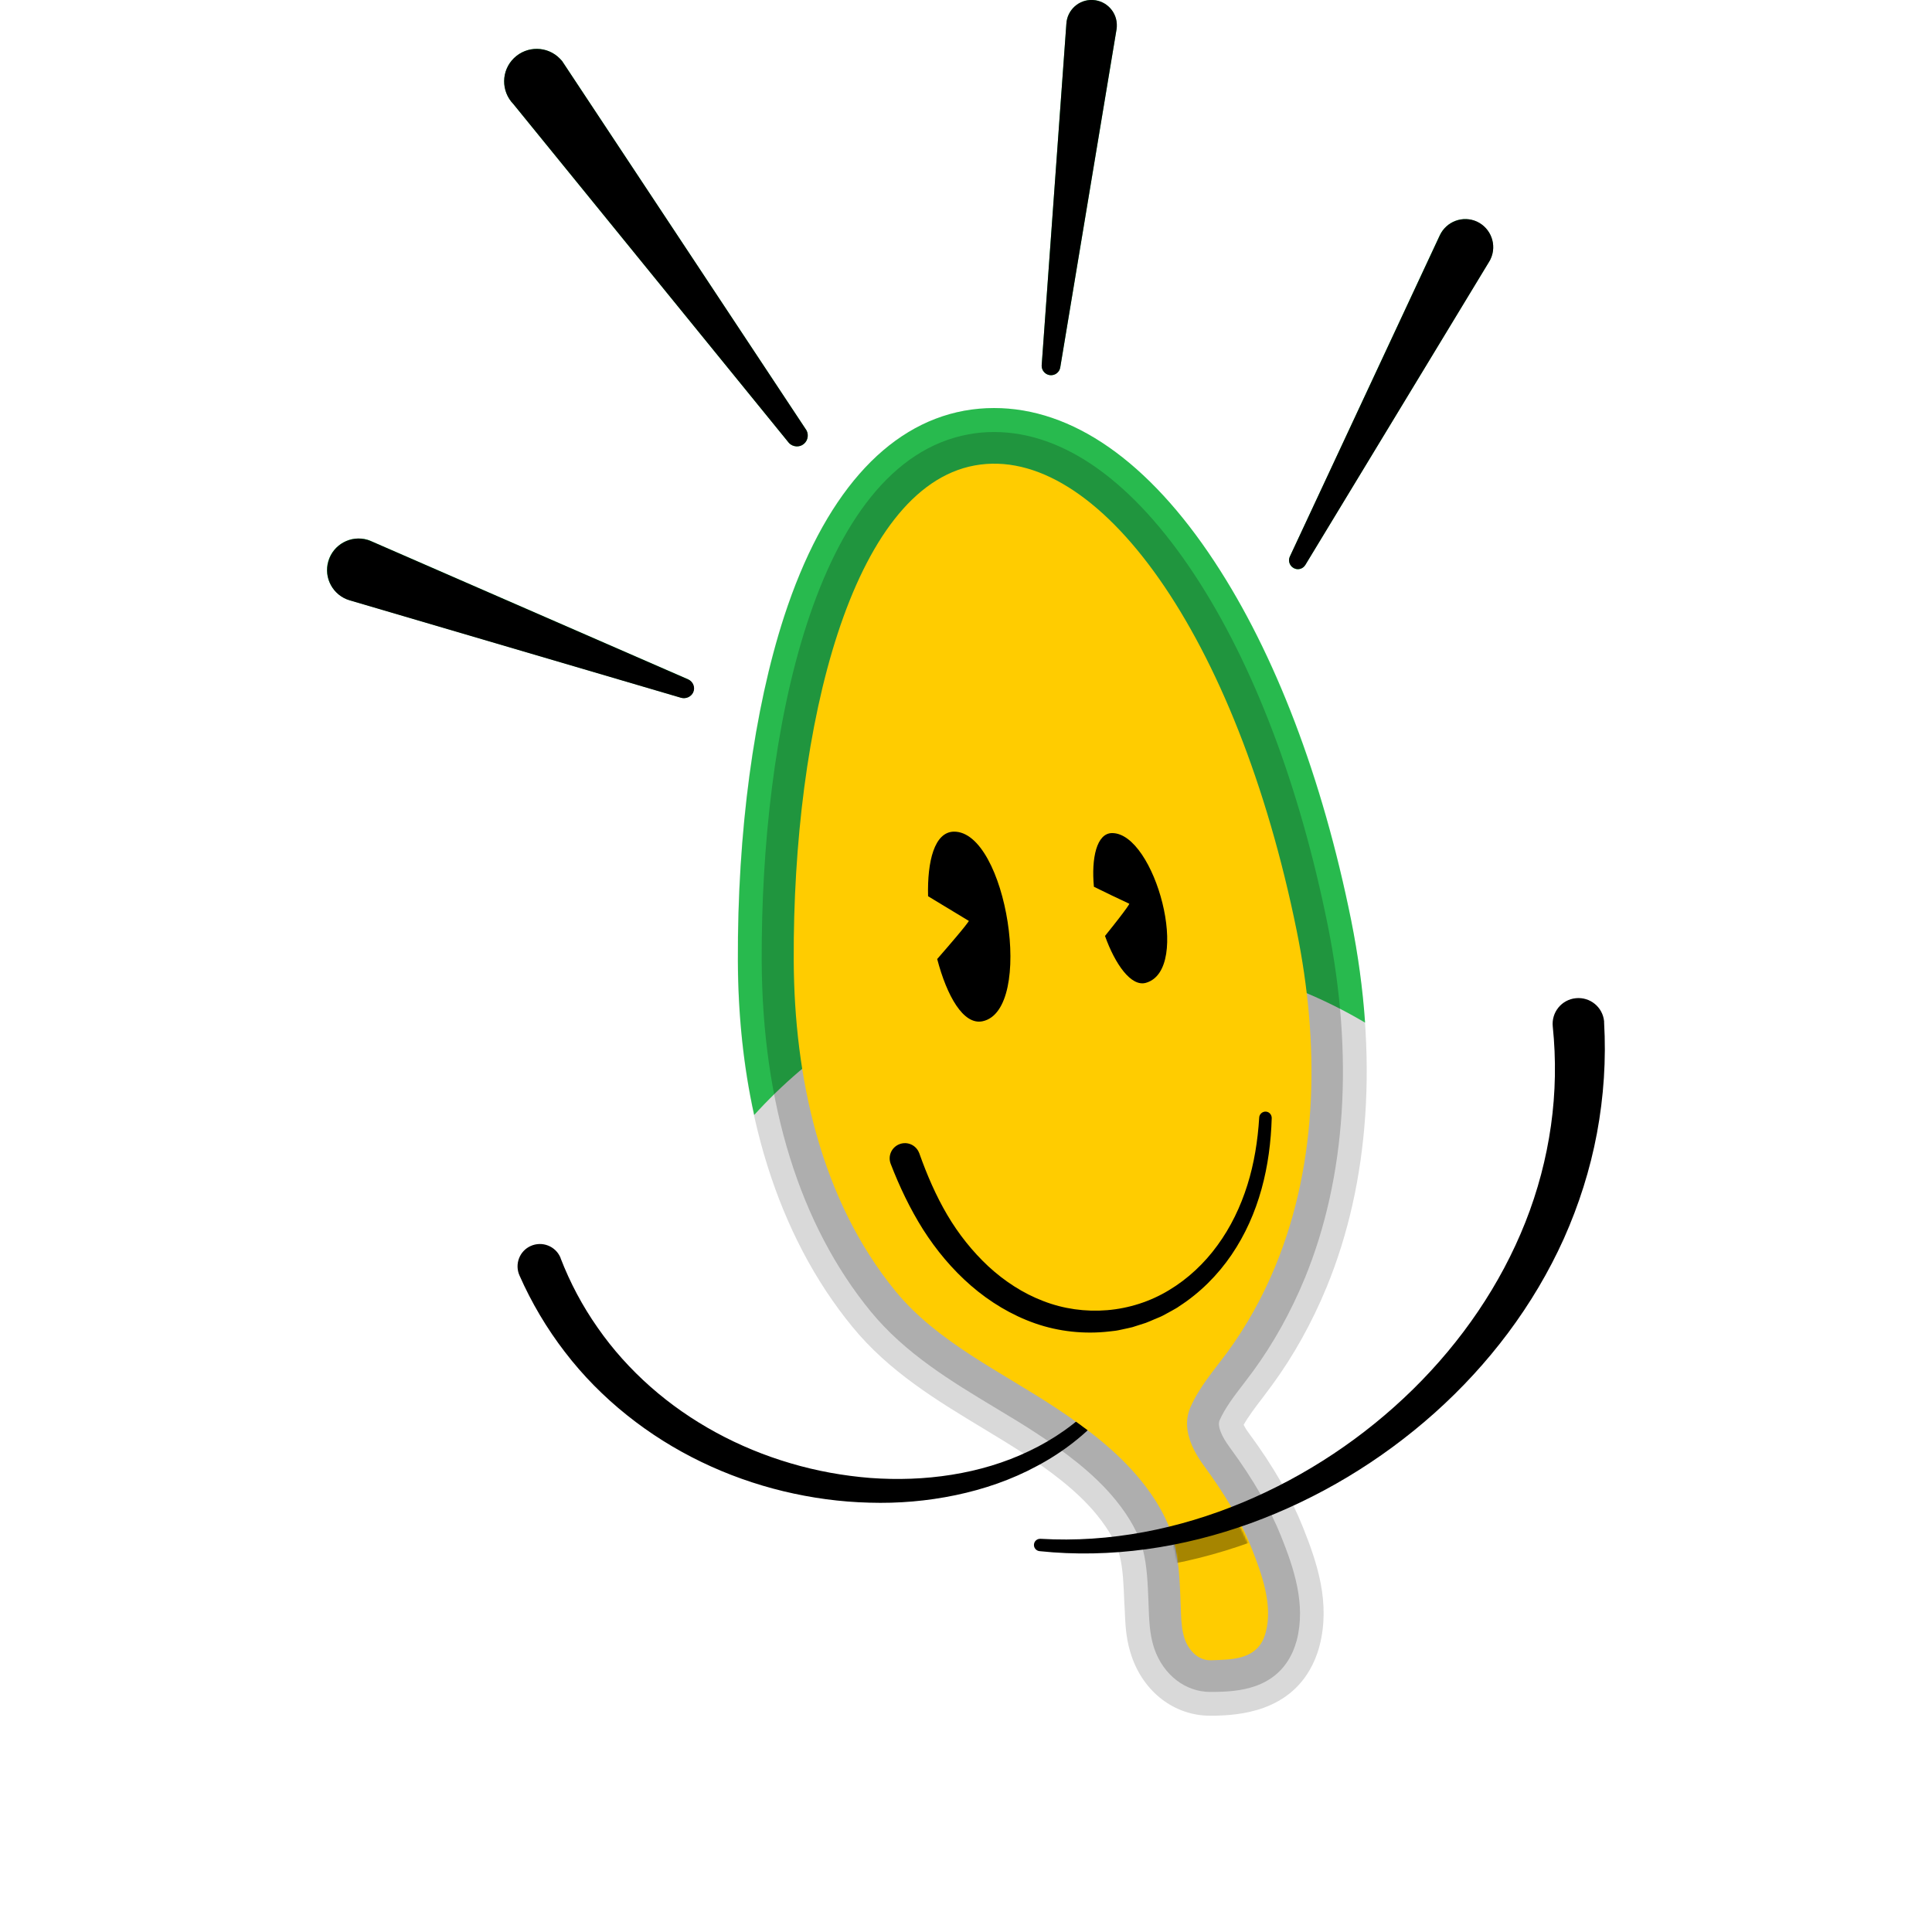 <?xml version="1.0" encoding="utf-8"?>
<!-- Generator: Adobe Illustrator 22.0.0, SVG Export Plug-In . SVG Version: 6.00 Build 0)  -->
<svg version="1.1" id="Layer_1" xmlns="http://www.w3.org/2000/svg" xmlns:xlink="http://www.w3.org/1999/xlink" x="0px" y="0px"
	 viewBox="0 0 1080 1080" style="enable-background:new 0 0 1080 1080;" xml:space="preserve">
<style type="text/css">
	.st0{fill:#2FDA5C;}
	.st1{fill:#FFFFFF;}
	.st2{opacity:0.15;}
	.st3{opacity:0.2;}
	.st4{fill:#FFCC00;}
	.st5{fill:none;}
	.st6{filter:url(#Adobe_OpacityMaskFilter);}
	.st7{opacity:0.35;mask:url(#SVGID_1_);}
</style>
<g>
	<path class="st0" d="M763.1,571.7c-1.3-18.8-3.9-37.9-7.8-57.4c-16.1-79.7-42.5-148.9-76.3-200.2c-37-56.3-79.6-86-123.3-86
		c-5.6,0-11.2,0.5-16.7,1.5c-43.9,8.1-78.7,47.8-100.6,114.9c-17,52.3-26.2,120.7-25.9,192.6c0.1,30.5,3.2,59.4,9.1,86.2"/>
	<path class="st0" d="M722.9,317.5c2.3,1.4,5.3,0.7,6.7-1.6l102.8-169.6c0.3-0.5,0.6-1,0.8-1.5c3.7-7.8,0.3-17.1-7.6-20.8
		c-7.8-3.7-17.1-0.3-20.8,7.6L721,311.2C720,313.4,720.8,316.1,722.9,317.5z"/>
	<path class="st0" d="M586.8,209.7c2.8,0.4,5.5-1.6,5.9-4.4l31.5-189.2c0.1-0.4,0.1-0.9,0.1-1.3C624.6,7,618.6,0.4,610.9,0
		c-7.8-0.4-14.4,5.6-14.8,13.4l-13.8,190.9C582.2,206.9,584.1,209.3,586.8,209.7z"/>
	<path class="st0" d="M441.1,247.7c2.2,2.2,5.7,2.5,8.2,0.5c2.6-2.1,3-6,0.9-8.6l-136-205.5c-0.4-0.4-0.8-0.9-1.2-1.3
		c-7-7.2-18.5-7.3-25.7-0.3c-7.2,7-7.3,18.5-0.3,25.7L441.1,247.7z"/>
	<path class="st0" d="M387.4,387c1.2-2.8-0.1-6-2.8-7.3l-177.1-77.2c-0.6-0.3-1.4-0.6-2.1-0.8c-9.3-2.7-19.1,2.6-21.9,11.9
		s2.6,19.1,11.9,21.9l185.3,54.5C383.5,390.8,386.3,389.5,387.4,387z"/>
</g>
<g>
	<g>
		<circle class="st1" cx="624" cy="806.8" r="273.2"/>
	</g>
	<g>
		<path d="M617.6,789.7c-10.6,12.2-23.6,22.2-37.9,29.8c-14.2,7.7-29.7,13-45.5,16.3c-15.8,3.3-32,4.7-48.2,4.2
			c-16.2-0.4-32.3-2.6-48.1-6.4c-31.5-7.6-61.7-21.9-87.4-42.5c-12.9-10.3-24.6-22.1-34.7-35.3c-10.1-13.1-18.7-27.6-25.4-42.8
			c-2.8-6.3,0-13.7,6.3-16.5c6.3-2.8,13.7,0,16.5,6.3c0.1,0.2,0.1,0.3,0.2,0.5l0,0.1c5.3,13.7,12.2,26.7,20.7,38.8
			c8.4,12.1,18.4,23.2,29.5,33c22.3,19.7,49.4,34.3,78.4,42.8c14.5,4.3,29.5,7,44.6,8.2c15.1,1.1,30.4,0.6,45.4-1.8
			c15-2.4,29.7-6.7,43.4-13.3c13.7-6.5,26.3-15.3,36.9-26.3l0,0c1.3-1.4,3.5-1.4,4.9-0.1C618.7,786.2,618.8,788.3,617.6,789.7z"/>
	</g>
	<g class="st2">
		<path d="M705.7,781.5c-4.1,5.3-7.9,10.4-10.5,15c0.5,1,1.4,2.6,2.9,4.6c14,19,23.6,35.9,30.4,53c7.7,19.3,15.4,41.9,9.1,66
			c-0.7,2.8-1.7,5.5-2.8,8.1c-12.8,29.5-43.7,30.5-55.4,30.9l-1.4,0c-0.5,0-1,0-1.5,0c-19.8,0-37-13-43.9-33.2
			c-2.8-8.1-3.4-15.6-3.7-22c-0.1-2.7-0.2-5.3-0.4-8c-0.4-9.7-0.7-18.8-2.6-26.3c-1.8-6.9-5.9-14.3-12.6-22.6
			c-11.4-14.1-27.8-25.8-40.8-34.3c-7.2-4.7-14.8-9.3-22.9-14.2c-25.8-15.6-52.6-31.7-73.2-56.9c-41.5-50.7-63.7-121.4-64-204.5
			c-0.3-71.9,8.9-140.3,25.9-192.6c21.9-67.1,56.6-106.8,100.6-114.9c5.5-1,11.1-1.5,16.7-1.5c43.7,0,86.3,29.7,123.3,86
			c33.7,51.3,60.1,120.6,76.3,200.2c15.3,75.4,10.6,146.3-13.6,205.2c-8.2,19.9-18.5,38.4-30.6,54.9
			C709.3,776.7,707.5,779.1,705.7,781.5z"/>
	</g>
	<g class="st3">
		<path d="M676.6,945.8c-14,0-26.2-9.5-31.3-24.1c-2.2-6.5-2.7-12.9-3-18.4c-0.1-2.6-0.2-5.2-0.3-7.9c-0.4-10.4-0.8-20.2-3.1-29.1
			c-2.3-8.8-7.2-17.8-15.1-27.6c-12.6-15.6-30-28-43.8-37.1c-7.4-4.9-15.2-9.6-23.4-14.5c-24.9-15-50.6-30.5-69.8-53.9
			c-39.6-48.3-60.7-116.1-61-196.1c-0.5-125.9,29.4-278.5,115.6-294.3c4.7-0.9,9.5-1.3,14.3-1.3c39,0,77.8,27.7,112.2,80
			c32.8,49.9,58.5,117.5,74.3,195.6c14.7,72.8,10.3,141.1-12.8,197.4c-7.8,18.9-17.5,36.4-29,52.1c-1.7,2.3-3.5,4.6-5.2,6.9
			c-5.4,7-10.5,13.7-13.5,20.6c-1.2,2.9,0.9,8.5,5.8,15.1c13.3,18.1,22.4,34,28.8,50c6.9,17.3,13.8,37.5,8.6,57.7
			c-0.6,2.1-1.3,4.2-2.1,6.1c-9.5,21.8-31.6,22.5-43.5,22.8l-1.5,0C677.3,945.8,677,945.8,676.6,945.8z"/>
	</g>
	<g>
		<path class="st4" d="M707.6,912.3c4-15.3-2.3-32.5-7.9-46.7c-6.6-16.7-16-31.6-26.6-46.1c-6.7-9.1-12.7-21.2-7.7-32.7
			c5-11.5,13.3-20.9,20.7-30.9c10.9-14.9,19.9-31.2,26.9-48.3c24.3-59.1,24.4-125.3,11.9-187.1c-33.5-165.3-111.5-272.9-180.1-260.3
			S443.1,405.7,443.7,537c0.3,65,14.9,133.5,57,184.9c23.2,28.3,59.1,45,89.2,64.9c17.3,11.4,34.6,24.4,47.9,40.8
			c8.2,10.1,15.2,21.7,18.5,34.4c3.4,13.2,3.3,27,3.9,40.5c0.2,4.6,0.6,9.2,2,13.5c2.2,6.5,7.6,12.4,14.9,12.1
			c11.1-0.4,24.1-0.2,29.3-12.2C706.9,914.6,707.3,913.5,707.6,912.3z"/>
	</g>
	<g>
		<path d="M721,311.2l83.9-179.7c3.7-7.8,13-11.2,20.8-7.6c7.8,3.7,11.2,13,7.6,20.8c-0.2,0.5-0.5,1-0.8,1.5L729.7,315.8
			c-1.4,2.3-4.4,3.1-6.7,1.6C720.8,316.1,720,313.4,721,311.2z"/>
	</g>
	<g>
		<path d="M582.3,204.3l13.8-190.9c0.4-7.8,7-13.8,14.8-13.4c7.8,0.4,13.8,7,13.4,14.8c0,0.4-0.1,0.9-0.1,1.3l-31.5,189.2
			c-0.4,2.8-3,4.8-5.9,4.4C584.1,209.3,582.2,206.9,582.3,204.3z"/>
	</g>
	<g>
		<path d="M441.1,247.7L287,58.2c-7-7.2-6.9-18.7,0.3-25.7c7.2-7,18.7-6.9,25.7,0.3c0.4,0.4,0.8,0.9,1.2,1.3l136,205.5
			c2.1,2.6,1.7,6.5-0.9,8.6C446.9,250.2,443.3,249.9,441.1,247.7z"/>
	</g>
	<g>
		<path d="M380.8,390.1l-185.3-54.5c-9.3-2.7-14.7-12.5-11.9-21.9c2.7-9.3,12.5-14.7,21.9-11.9c0.7,0.2,1.4,0.5,2.1,0.8l177.1,77.2
			c2.8,1.2,4.1,4.5,2.8,7.3C386.3,389.5,383.5,390.8,380.8,390.1z"/>
	</g>
	<g>
		<path d="M514,645c4.2,11.8,9.2,23.4,15.5,34.1c6.3,10.7,14.1,20.5,23,28.8c9,8.3,19.4,15.1,30.7,19.4c11.3,4.4,23.6,6.1,35.7,5.1
			c12.1-1,24.1-4.8,34.6-11.2c10.5-6.3,19.8-15,27.1-25.1c7.4-10.1,12.9-21.6,16.7-33.7c3.8-12.1,5.8-24.8,6.6-37.6l0-0.1
			c0.1-1.9,1.8-3.4,3.7-3.3c1.9,0.1,3.3,1.7,3.3,3.6c-0.4,13.3-2.1,26.7-5.7,39.7c-3.6,13-9.1,25.5-16.8,36.8
			c-7.7,11.3-17.6,21.2-29.2,28.7c-0.7,0.5-1.4,1-2.2,1.4l-2.3,1.3l-4.6,2.5c-1.5,0.8-3.2,1.4-4.8,2.1c-1.6,0.7-3.2,1.4-4.8,2
			l-5,1.6l-2.5,0.8c-0.8,0.2-1.7,0.4-2.6,0.6l-5.1,1.1c-0.9,0.2-1.7,0.3-2.6,0.4l-2.6,0.3c-13.9,1.6-28.2,0.1-41.4-4.5
			c-13.2-4.6-25.4-12-35.9-21.1c-10.5-9.1-19.4-19.8-26.8-31.4c-7.3-11.6-13.2-24-18.1-36.7c-1.7-4.4,0.5-9.3,4.9-11
			c4.4-1.7,9.3,0.5,11,4.9c0,0.1,0.1,0.1,0.1,0.2L514,645z"/>
	</g>
	<g>
		<path d="M549.2,570.9c-10.7,2.2-19.9-14.2-25.3-34.8c17.7-20.3,17.7-21.3,17.7-21.3L518.8,501c-0.5-19.7,3.6-35.8,14.3-36.1
			C562.7,464.3,578.6,564.8,549.2,570.9z"/>
	</g>
	<g>
		<g>
			<path d="M640.6,549.4c-8.3,2.4-17.3-10.5-22.9-26.2c13.7-17,13.6-18,13.6-18c-7.9-3.7-11.9-5.6-19.8-9.5
				c-1.5-15.9,1.5-30,10.2-30C645.6,465.7,666.4,542,640.6,549.4z"/>
		</g>
	</g>
	<g>
		<path class="st5" d="M587,865.9"/>
	</g>
	<g>
		<path class="st5" d="M887.9,574.9"/>
	</g>
	<g>
		<path class="st5" d="M306.4,702.8"/>
	</g>
	<defs>
		<filter id="Adobe_OpacityMaskFilter" filterUnits="userSpaceOnUse" x="578.1" y="568.5" width="319.1" height="310.6">
			<feColorMatrix  type="matrix" values="1 0 0 0 0  0 1 0 0 0  0 0 1 0 0  0 0 0 1 0"/>
		</filter>
	</defs>
	<mask maskUnits="userSpaceOnUse" x="578.1" y="568.5" width="319.1" height="310.6" id="SVGID_1_">
		<g class="st6">
			<path class="st1" d="M707.6,914.5c4-15.3-2.3-32.5-7.9-46.7c-6.6-16.7-16-31.6-26.6-46.1c-6.7-9.1-12.7-21.2-7.7-32.7
				c5-11.5,13.3-20.9,20.7-30.9c10.9-14.9,19.9-31.2,26.9-48.3c24.3-59.1,24.4-125.3,11.9-187.1
				c-33.5-165.3-111.5-272.9-180.1-260.3c-68.6,12.6-101.6,145.5-101,276.7c0.3,65,14.9,133.5,57,184.9c23.2,28.3,59.1,45,89.2,64.9
				c17.3,11.4,34.6,24.4,47.9,40.8c8.2,10.1,15.2,21.7,18.5,34.4c3.4,13.2,3.3,27,3.9,40.5c0.2,4.6,0.6,9.2,2,13.5
				c2.2,6.5,7.6,12.4,14.9,12.1c11.1-0.4,24.1-0.2,29.3-12.2C706.9,916.9,707.3,915.7,707.6,914.5z"/>
		</g>
	</mask>
	<g class="st7">
		<g>
			<path d="M896.7,582.1c1.2,20.8-0.2,41.6-4,62c-3.8,20.3-10.1,40.1-18.5,58.9c-16.9,37.5-42.1,70.5-72.2,97.4
				c-30.1,26.9-65.2,48-102.9,61.7c-18.8,6.8-38.4,11.8-58.2,14.5c-19.8,2.7-39.9,3.2-59.8,1.1c-1.9-0.2-3.3-1.9-3.1-3.8
				c0.2-1.9,1.8-3.2,3.7-3.1l0,0c38.7,2.3,77.4-5.5,112.9-20.3c35.5-14.8,68-36.5,95.2-63.2c27.2-26.7,49.1-58.6,62.9-93.5
				c6.9-17.4,11.7-35.6,14.3-54c2.6-18.4,2.9-37,1-55.4l0,0c-0.8-7.9,4.9-15,12.9-15.8c7.9-0.8,15,4.9,15.8,12.9
				C896.7,581.6,896.7,581.9,896.7,582.1z"/>
		</g>
	</g>
	<g>
		<path d="M896.7,571.5c1.2,20.8-0.2,41.6-4,62c-3.8,20.3-10.1,40.1-18.5,58.9c-16.9,37.5-42.1,70.5-72.2,97.4
			c-30.1,26.9-65.2,48-102.9,61.7c-18.8,6.8-38.4,11.8-58.2,14.5c-19.8,2.7-39.9,3.2-59.8,1.1c-1.9-0.2-3.3-1.9-3.1-3.8
			c0.2-1.9,1.8-3.2,3.7-3.1l0,0c38.7,2.3,77.4-5.5,112.9-20.3c35.5-14.8,68-36.5,95.2-63.2c27.2-26.7,49.1-58.6,62.9-93.5
			c6.9-17.4,11.7-35.6,14.3-54c2.6-18.4,2.9-37,1-55.4l0,0c-0.8-7.9,4.9-15,12.9-15.8c7.9-0.8,15,4.9,15.8,12.9
			C896.7,571.1,896.7,571.3,896.7,571.5z"/>
	</g>
</g>
</svg>
